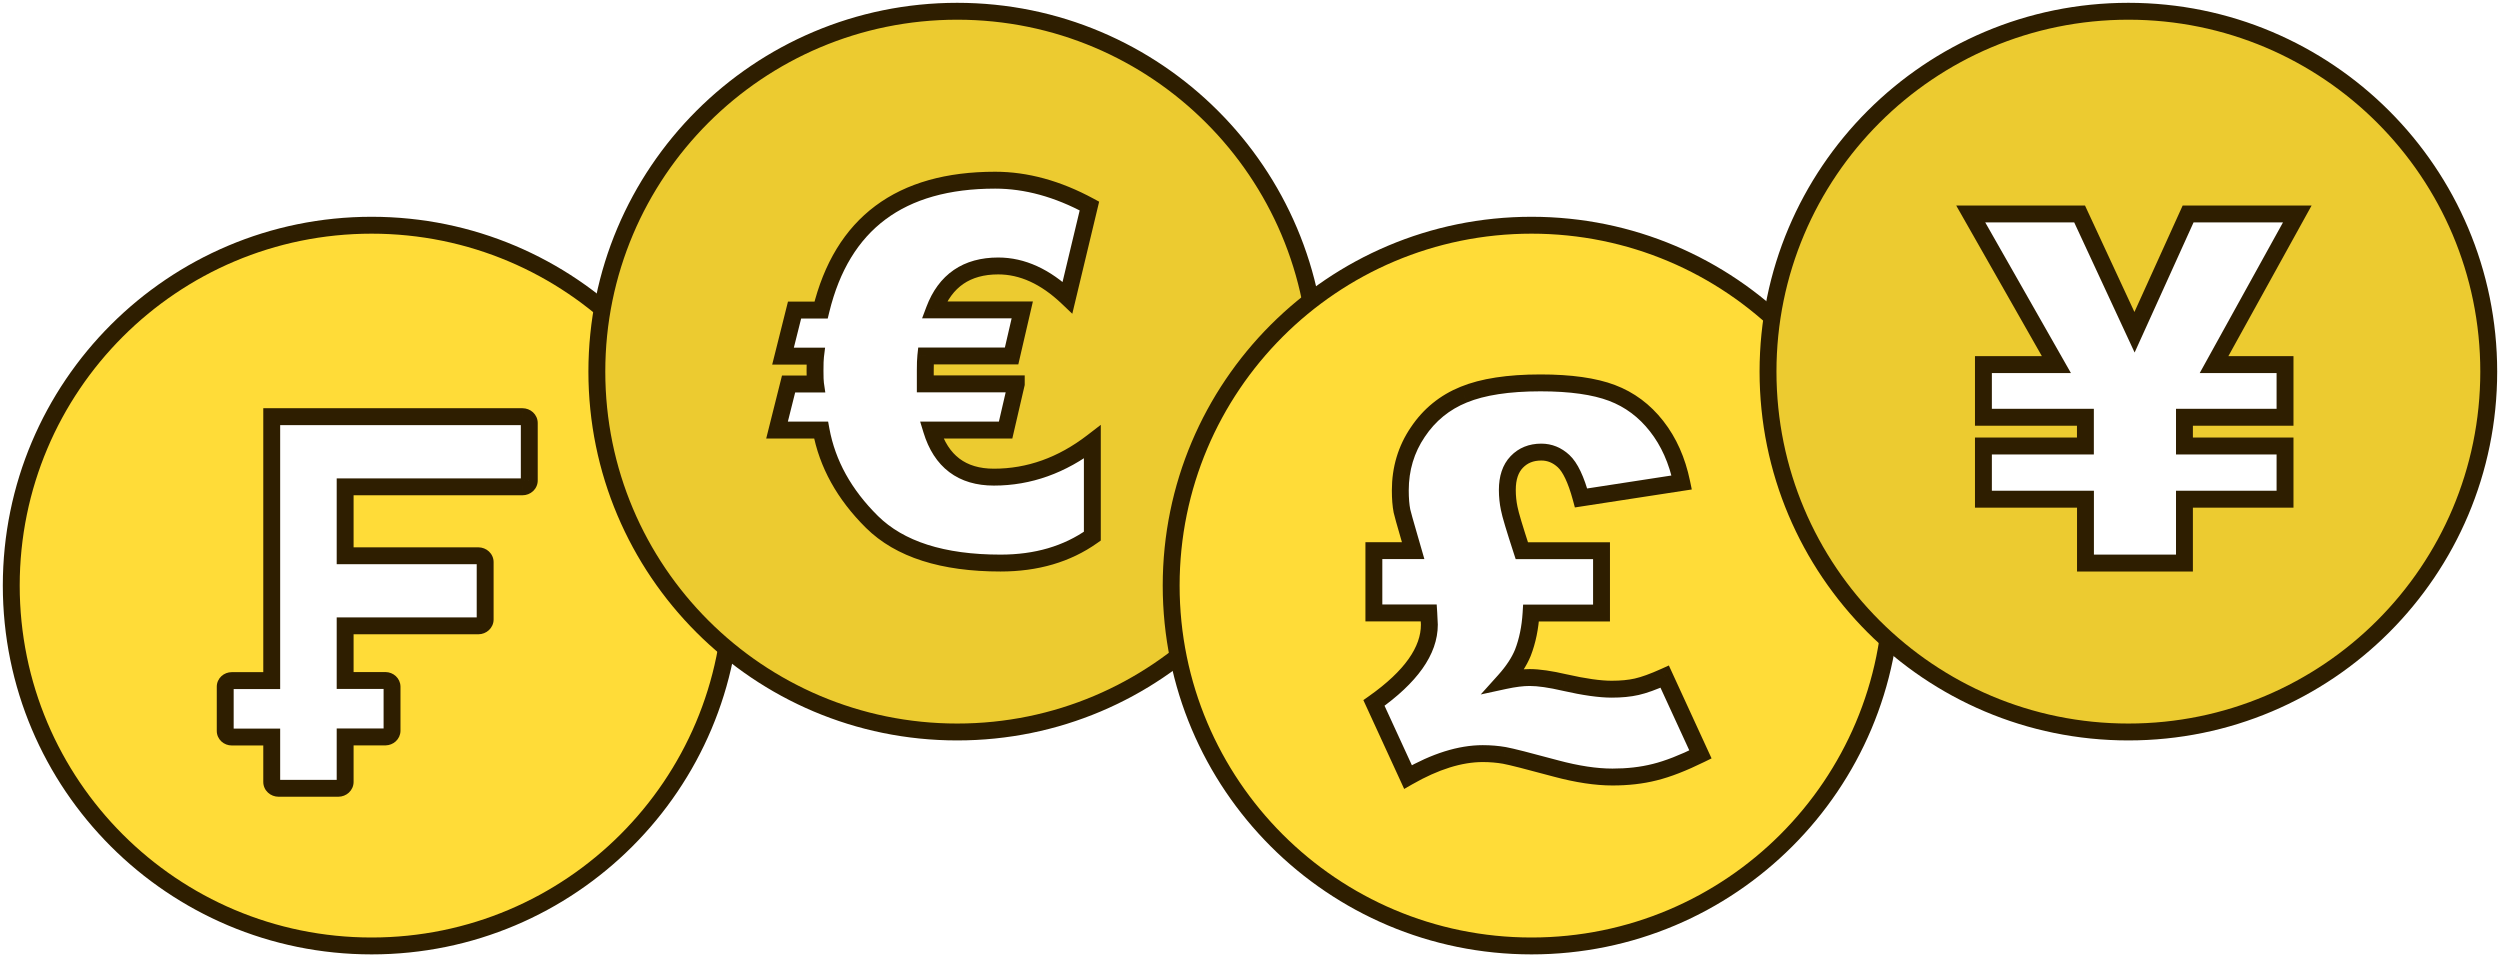 <svg width="222" height="85" viewBox="0 0 222 85" fill="none" xmlns="http://www.w3.org/2000/svg">
<path fill-rule="evenodd" clip-rule="evenodd" d="M33 84C50.673 84 65 69.673 65 52C65 34.327 50.673 20 33 20C15.327 20 1 34.327 1 52C1 69.673 15.327 84 33 84ZM46.397 37H24.129V60.437H20.579C20.426 60.437 20.278 60.493 20.17 60.594C20.061 60.695 20 60.831 20 60.974V64.911C20 65.053 20.061 65.19 20.17 65.291C20.278 65.391 20.426 65.448 20.579 65.448H24.129V69.441C24.13 69.589 24.194 69.731 24.306 69.836C24.419 69.94 24.572 69.999 24.732 70H30.046C30.205 69.999 30.358 69.939 30.471 69.835C30.583 69.73 30.647 69.589 30.649 69.441V65.44H34.233C34.385 65.436 34.53 65.378 34.638 65.278C34.746 65.178 34.808 65.044 34.813 64.903V60.966C34.809 60.824 34.747 60.69 34.639 60.59C34.531 60.49 34.386 60.432 34.233 60.429H30.649V55.573H42.483C42.641 55.571 42.793 55.511 42.905 55.407C43.017 55.303 43.081 55.162 43.082 55.015V49.912C43.082 49.765 43.018 49.623 42.906 49.519C42.794 49.414 42.642 49.355 42.483 49.353H30.649V43.23H46.397C46.477 43.23 46.556 43.215 46.63 43.186C46.704 43.157 46.771 43.115 46.827 43.062C46.883 43.009 46.927 42.947 46.957 42.878C46.986 42.809 47.001 42.735 47 42.661V37.559C46.999 37.411 46.935 37.269 46.823 37.164C46.71 37.06 46.557 37.001 46.397 37Z" fill="#FFDC38"/>
<path d="M24.129 37V36.25H23.379V37H24.129ZM46.397 37L46.401 36.25H46.397V37ZM24.129 60.437V61.187H24.879V60.437H24.129ZM20.17 60.594L20.68 61.144L20.68 61.144L20.17 60.594ZM20.17 65.291L20.68 64.741L20.68 64.741L20.17 65.291ZM24.129 65.448H24.879V64.698H24.129V65.448ZM24.129 69.441H23.379L23.379 69.445L24.129 69.441ZM24.306 69.836L24.816 69.285L24.816 69.285L24.306 69.836ZM24.732 70L24.729 70.75H24.732V70ZM30.046 70V70.75L30.053 70.75L30.046 70ZM30.471 69.835L30.98 70.385L30.98 70.385L30.471 69.835ZM30.649 69.441L31.399 69.449V69.441H30.649ZM30.649 65.44V64.69H29.899V65.44H30.649ZM34.233 65.44V66.19H34.243L34.253 66.19L34.233 65.44ZM34.638 65.278L35.148 65.828L35.148 65.828L34.638 65.278ZM34.813 64.903L35.562 64.926L35.563 64.915V64.903H34.813ZM34.813 60.966H35.563V60.956L35.562 60.946L34.813 60.966ZM34.639 60.59L35.149 60.04L35.149 60.04L34.639 60.59ZM34.233 60.429L34.25 59.679L34.241 59.679H34.233V60.429ZM30.649 60.429H29.899V61.179H30.649V60.429ZM30.649 55.573V54.823H29.899V55.573H30.649ZM42.483 55.573V56.323L42.492 56.323L42.483 55.573ZM42.905 55.407L43.416 55.956H43.416L42.905 55.407ZM43.082 55.015L43.832 55.022V55.015H43.082ZM43.082 49.912H43.832L43.832 49.908L43.082 49.912ZM42.483 49.353L42.489 48.603H42.483V49.353ZM30.649 49.353H29.899V50.103H30.649V49.353ZM30.649 43.23V42.48H29.899V43.23H30.649ZM46.397 43.23V43.98L46.401 43.98L46.397 43.23ZM46.63 43.186L46.357 42.488L46.357 42.488L46.63 43.186ZM46.827 43.062L46.312 42.517L46.312 42.517L46.827 43.062ZM46.957 42.878L46.268 42.58L46.268 42.58L46.957 42.878ZM47 42.661H46.25L46.25 42.673L47 42.661ZM47 37.559H47.75L47.75 37.555L47 37.559ZM46.823 37.164L47.332 36.614L47.332 36.614L46.823 37.164ZM64.25 52C64.25 69.259 50.259 83.25 33 83.25V84.75C51.087 84.75 65.75 70.087 65.75 52H64.25ZM33 20.75C50.259 20.75 64.25 34.741 64.25 52H65.75C65.75 33.913 51.087 19.25 33 19.25V20.75ZM1.75 52C1.75 34.741 15.741 20.75 33 20.75V19.25C14.913 19.25 0.25 33.913 0.25 52H1.75ZM33 83.25C15.741 83.25 1.75 69.259 1.75 52H0.25C0.25 70.087 14.913 84.75 33 84.75V83.25ZM24.129 37.75H46.397V36.25H24.129V37.75ZM24.879 60.437V37H23.379V60.437H24.879ZM20.579 61.187H24.129V59.687H20.579V61.187ZM20.68 61.144C20.644 61.177 20.607 61.187 20.579 61.187V59.687C20.244 59.687 19.913 59.81 19.66 60.044L20.68 61.144ZM20.75 60.974C20.75 61.05 20.717 61.109 20.68 61.144L19.66 60.044C19.405 60.28 19.25 60.613 19.25 60.974H20.75ZM20.75 64.911V60.974H19.25V64.911H20.75ZM20.68 64.741C20.717 64.775 20.75 64.835 20.75 64.911H19.25C19.25 65.271 19.405 65.605 19.66 65.841L20.68 64.741ZM20.579 64.698C20.607 64.698 20.644 64.708 20.68 64.741L19.66 65.841C19.913 66.075 20.244 66.198 20.579 66.198V64.698ZM24.129 64.698H20.579V66.198H24.129V64.698ZM24.879 69.441V65.448H23.379V69.441H24.879ZM24.816 69.285C24.849 69.316 24.879 69.369 24.879 69.438L23.379 69.445C23.381 69.81 23.538 70.147 23.797 70.386L24.816 69.285ZM24.735 69.25C24.756 69.25 24.786 69.257 24.816 69.285L23.797 70.386C24.053 70.623 24.389 70.749 24.729 70.75L24.735 69.25ZM30.046 69.25H24.732V70.75H30.046V69.25ZM29.961 69.285C29.991 69.257 30.02 69.25 30.039 69.25L30.053 70.75C30.391 70.747 30.725 70.621 30.98 70.385L29.961 69.285ZM29.899 69.434C29.899 69.366 29.929 69.314 29.961 69.285L30.98 70.385C31.237 70.147 31.395 69.812 31.399 69.449L29.899 69.434ZM29.899 65.44V69.441H31.399V65.44H29.899ZM34.233 64.69H30.649V66.19H34.233V64.69ZM34.128 64.728C34.159 64.699 34.191 64.691 34.213 64.69L34.253 66.19C34.58 66.181 34.901 66.057 35.148 65.828L34.128 64.728ZM34.063 64.88C34.065 64.811 34.095 64.758 34.128 64.728L35.148 65.828C35.396 65.598 35.551 65.277 35.562 64.926L34.063 64.88ZM34.063 60.966V64.903H35.563V60.966H34.063ZM34.129 61.14C34.095 61.109 34.065 61.055 34.063 60.985L35.562 60.946C35.553 60.594 35.398 60.271 35.149 60.04L34.129 61.14ZM34.216 61.178C34.193 61.178 34.161 61.169 34.129 61.14L35.149 60.04C34.901 59.81 34.578 59.686 34.25 59.679L34.216 61.178ZM30.649 61.179H34.233V59.679H30.649V61.179ZM29.899 55.573V60.429H31.399V55.573H29.899ZM42.483 54.823H30.649V56.323H42.483V54.823ZM42.394 54.858C42.424 54.831 42.453 54.824 42.473 54.823L42.492 56.323C42.83 56.319 43.162 56.193 43.416 55.956L42.394 54.858ZM42.332 55.007C42.333 54.94 42.362 54.888 42.394 54.858L43.416 55.956C43.672 55.718 43.829 55.384 43.832 55.022L42.332 55.007ZM42.332 49.912V55.015H43.832V49.912H42.332ZM42.395 50.068C42.363 50.038 42.333 49.984 42.332 49.916L43.832 49.908C43.831 49.545 43.674 49.209 43.417 48.97L42.395 50.068ZM42.476 50.103C42.455 50.103 42.425 50.096 42.395 50.068L43.417 48.97C43.162 48.733 42.828 48.606 42.489 48.603L42.476 50.103ZM30.649 50.103H42.483V48.603H30.649V50.103ZM29.899 43.23V49.353H31.399V43.23H29.899ZM46.397 42.48H30.649V43.98H46.397V42.48ZM46.357 42.488C46.37 42.483 46.383 42.48 46.394 42.48L46.401 43.98C46.572 43.98 46.743 43.947 46.904 43.885L46.357 42.488ZM46.312 42.517C46.327 42.502 46.343 42.493 46.357 42.488L46.904 43.885C47.065 43.822 47.214 43.728 47.342 43.608L46.312 42.517ZM46.268 42.58C46.28 42.553 46.296 42.532 46.312 42.517L47.342 43.608C47.47 43.487 47.574 43.34 47.645 43.175L46.268 42.58ZM46.25 42.673C46.249 42.639 46.256 42.608 46.268 42.58L47.645 43.175C47.717 43.01 47.753 42.831 47.75 42.65L46.25 42.673ZM46.25 37.559V42.661H47.75V37.559H46.25ZM46.313 37.715C46.28 37.684 46.25 37.631 46.25 37.562L47.75 37.555C47.748 37.19 47.59 36.853 47.332 36.614L46.313 37.715ZM46.394 37.75C46.373 37.75 46.343 37.743 46.313 37.715L47.332 36.614C47.076 36.377 46.74 36.252 46.401 36.25L46.394 37.75Z" fill="#2E1E00"/>
<path fill-rule="evenodd" clip-rule="evenodd" d="M85 65C102.673 65 117 50.673 117 33C117 15.327 102.673 1 85 1C67.327 1 53 15.327 53 33C53 50.673 67.327 65 85 65ZM90.245 34.1L89.298 38.191H82.724C83.574 40.977 85.424 42.37 88.259 42.37C91.374 42.37 94.294 41.327 97 39.248V47.611C94.748 49.206 92.029 50 88.85 50C83.704 50 79.895 48.782 77.429 46.346C74.97 43.91 73.464 41.192 72.913 38.191H69L70.025 34.1H72.42C72.387 33.878 72.374 33.481 72.374 32.916C72.374 32.317 72.387 31.886 72.42 31.624H69.532L70.557 27.533H72.913C74.788 19.842 79.94 16 88.37 16C91.121 16 93.918 16.767 96.74 18.294L94.794 26.423C92.828 24.552 90.777 23.617 88.642 23.617C85.845 23.617 83.944 24.916 82.964 27.52H90.777L89.83 31.61H82.212C82.179 31.907 82.166 32.337 82.166 32.902V34.087H90.245V34.1Z" fill="#ECCB30"/>
<path d="M89.298 38.191V38.941H89.894L90.028 38.36L89.298 38.191ZM90.245 34.1L90.976 34.269L90.995 34.186V34.1H90.245ZM82.724 38.191V37.441H81.711L82.007 38.41L82.724 38.191ZM97 39.248H97.75V37.725L96.543 38.653L97 39.248ZM97 47.611L97.433 48.223L97.75 47.999V47.611H97ZM77.429 46.346L76.901 46.879L76.902 46.88L77.429 46.346ZM72.913 38.191L73.65 38.056L73.538 37.441H72.913V38.191ZM69 38.191L68.272 38.009L68.039 38.941H69V38.191ZM70.025 34.1V33.35H69.44L69.298 33.918L70.025 34.1ZM72.42 34.1V34.85H73.287L73.162 33.992L72.42 34.1ZM72.42 31.624L73.164 31.716L73.268 30.874H72.42V31.624ZM69.532 31.624L68.805 31.442L68.571 32.374H69.532V31.624ZM70.557 27.533V26.783H69.972L69.83 27.351L70.557 27.533ZM72.913 27.533V28.283H73.502L73.641 27.711L72.913 27.533ZM96.74 18.294L97.47 18.469L97.604 17.909L97.097 17.635L96.74 18.294ZM94.794 26.423L94.277 26.966L95.22 27.863L95.523 26.597L94.794 26.423ZM82.964 27.52L82.262 27.255L81.881 28.27H82.964V27.52ZM90.777 27.52L91.508 27.689L91.721 26.77H90.777V27.52ZM89.83 31.61V32.361H90.426L90.56 31.78L89.83 31.61ZM82.212 31.61V30.86H81.539L81.466 31.529L82.212 31.61ZM82.166 34.087H81.416V34.837H82.166V34.087ZM90.245 34.087H90.995V33.337H90.245V34.087ZM116.25 33C116.25 50.259 102.259 64.25 85 64.25V65.75C103.087 65.75 117.75 51.087 117.75 33H116.25ZM85 1.75C102.259 1.75 116.25 15.741 116.25 33H117.75C117.75 14.913 103.087 0.25 85 0.25V1.75ZM53.75 33C53.75 15.741 67.741 1.75 85 1.75V0.25C66.913 0.25 52.25 14.913 52.25 33H53.75ZM85 64.25C67.741 64.25 53.75 50.259 53.75 33H52.25C52.25 51.087 66.913 65.75 85 65.75V64.25ZM90.028 38.36L90.976 34.269L89.514 33.931L88.567 38.022L90.028 38.36ZM82.724 38.941H89.298V37.441H82.724V38.941ZM88.259 41.62C86.967 41.62 85.965 41.304 85.199 40.726C84.431 40.147 83.832 39.253 83.442 37.972L82.007 38.41C82.466 39.915 83.217 41.11 84.296 41.924C85.376 42.739 86.716 43.12 88.259 43.12V41.62ZM96.543 38.653C93.955 40.642 91.193 41.62 88.259 41.62V43.12C91.555 43.12 94.633 42.012 97.457 39.842L96.543 38.653ZM97.75 47.611V39.248H96.25V47.611H97.75ZM88.85 50.75C92.159 50.75 95.036 49.921 97.433 48.223L96.567 46.999C94.461 48.491 91.899 49.25 88.85 49.25V50.75ZM76.902 46.88C79.564 49.509 83.602 50.75 88.85 50.75V49.25C83.806 49.25 80.226 48.055 77.956 45.813L76.902 46.88ZM72.175 38.327C72.758 41.498 74.348 44.351 76.901 46.879L77.957 45.813C75.591 43.471 74.171 40.886 73.65 38.056L72.175 38.327ZM69 38.941H72.913V37.441H69V38.941ZM69.298 33.918L68.272 38.009L69.728 38.373L70.753 34.282L69.298 33.918ZM72.42 33.35H70.025V34.85H72.42V33.35ZM71.624 32.916C71.624 33.473 71.636 33.924 71.678 34.209L73.162 33.992C73.138 33.832 73.124 33.489 73.124 32.916H71.624ZM71.675 31.532C71.636 31.846 71.624 32.32 71.624 32.916H73.124C73.124 32.314 73.138 31.927 73.164 31.716L71.675 31.532ZM69.532 32.374H72.42V30.874H69.532V32.374ZM69.83 27.351L68.805 31.442L70.26 31.806L71.285 27.715L69.83 27.351ZM72.913 26.783H70.557V28.283H72.913V26.783ZM88.37 15.25C84.044 15.25 80.476 16.236 77.735 18.281C74.989 20.33 73.153 23.381 72.184 27.355L73.641 27.711C74.548 23.994 76.226 21.279 78.632 19.483C81.043 17.685 84.266 16.75 88.37 16.75V15.25ZM97.097 17.635C94.183 16.058 91.265 15.25 88.37 15.25V16.75C90.977 16.75 93.652 17.476 96.383 18.954L97.097 17.635ZM95.523 26.597L97.47 18.469L96.011 18.12L94.064 26.248L95.523 26.597ZM88.642 24.367C90.536 24.367 92.411 25.191 94.277 26.966L95.311 25.879C93.245 23.914 91.018 22.867 88.642 22.867V24.367ZM83.666 27.784C84.113 26.595 84.75 25.757 85.546 25.21C86.344 24.663 87.362 24.367 88.642 24.367V22.867C87.126 22.867 85.795 23.22 84.698 23.973C83.599 24.727 82.795 25.84 82.262 27.255L83.666 27.784ZM90.777 26.77H82.964V28.27H90.777V26.77ZM90.56 31.78L91.508 27.689L90.046 27.35L89.099 31.441L90.56 31.78ZM82.212 32.361H89.83V30.86H82.212V32.361ZM82.916 32.902C82.916 32.34 82.93 31.945 82.957 31.692L81.466 31.529C81.429 31.869 81.416 32.335 81.416 32.902H82.916ZM82.916 34.087V32.902H81.416V34.087H82.916ZM90.245 33.337H82.166V34.837H90.245V33.337ZM90.995 34.1V34.087H89.495V34.1H90.995Z" fill="#2E1E00"/>
<path fill-rule="evenodd" clip-rule="evenodd" d="M136 84C153.673 84 168 69.673 168 52C168 34.327 153.673 20 136 20C118.327 20 104 34.327 104 52C104 69.673 118.327 84 136 84ZM135.138 48.902H142.215V54.436H135.959C135.879 55.738 135.639 56.911 135.232 57.962C134.905 58.761 134.367 59.588 133.597 60.444C134.462 60.257 135.21 60.164 135.835 60.164C136.634 60.164 137.666 60.315 138.938 60.61C140.682 61.006 142.077 61.2 143.116 61.2C143.966 61.2 144.707 61.128 145.34 60.984C145.979 60.84 146.807 60.545 147.825 60.084L151 66.992C149.46 67.748 148.108 68.28 146.938 68.568C145.775 68.863 144.526 69 143.189 69C141.721 69 140.057 68.748 138.175 68.244C135.704 67.575 134.178 67.187 133.583 67.079C132.994 66.978 132.355 66.92 131.672 66.92C129.666 66.92 127.45 67.611 125.03 69L122.007 62.423C125.284 60.106 126.927 57.789 126.927 55.472C126.927 55.343 126.912 54.997 126.876 54.429H122V48.895H125.488C125.357 48.441 125.238 48.029 125.132 47.66C124.764 46.386 124.543 45.62 124.492 45.369C124.398 44.88 124.347 44.276 124.347 43.549C124.347 41.627 124.863 39.901 125.902 38.368C126.927 36.835 128.293 35.727 129.978 35.043C131.664 34.353 133.939 34 136.794 34C139.468 34 141.59 34.302 143.145 34.892C144.707 35.482 146.03 36.468 147.105 37.843C148.188 39.224 148.929 40.886 149.336 42.843L140.398 44.218C139.955 42.577 139.432 41.491 138.851 40.951C138.269 40.411 137.608 40.145 136.867 40.145C135.966 40.145 135.247 40.44 134.687 41.023C134.128 41.606 133.851 42.433 133.851 43.506C133.851 44.081 133.91 44.628 134.019 45.153C134.12 45.693 134.498 46.938 135.138 48.902Z" fill="#FFDC38"/>
<path d="M142.215 48.902H142.965V48.152H142.215V48.902ZM135.138 48.902L134.424 49.135L134.593 49.652H135.138V48.902ZM142.215 54.436V55.186H142.965V54.436H142.215ZM135.959 54.436V53.686H135.253L135.21 54.39L135.959 54.436ZM135.232 57.962L135.926 58.246L135.929 58.239L135.931 58.233L135.232 57.962ZM133.597 60.444L133.039 59.943L131.488 61.668L133.756 61.177L133.597 60.444ZM138.938 60.61L138.768 61.34L138.772 61.341L138.938 60.61ZM145.34 60.984L145.175 60.252L145.173 60.253L145.34 60.984ZM147.825 60.084L148.506 59.771L148.195 59.094L147.515 59.401L147.825 60.084ZM151 66.992L151.33 67.666L151.987 67.344L151.681 66.679L151 66.992ZM146.938 68.568L146.759 67.84L146.754 67.841L146.938 68.568ZM138.175 68.244L137.979 68.968L137.981 68.969L138.175 68.244ZM133.583 67.079L133.716 66.341L133.709 66.34L133.583 67.079ZM125.03 69L124.349 69.313L124.691 70.059L125.403 69.65L125.03 69ZM122.007 62.423L121.574 61.811L121.066 62.17L121.326 62.736L122.007 62.423ZM126.876 54.429L127.624 54.381L127.579 53.679H126.876V54.429ZM122 54.429H121.25V55.179H122V54.429ZM122 48.895V48.145H121.25V48.895H122ZM125.488 48.895V49.645H126.484L126.209 48.688L125.488 48.895ZM125.132 47.66L124.411 47.867L125.132 47.66ZM124.492 45.369L123.756 45.511L123.757 45.518L124.492 45.369ZM125.902 38.368L126.523 38.789L126.526 38.785L125.902 38.368ZM129.978 35.043L130.26 35.738L130.263 35.737L129.978 35.043ZM143.145 34.892L142.879 35.593L142.88 35.594L143.145 34.892ZM147.105 37.843L146.515 38.305L146.515 38.305L147.105 37.843ZM149.336 42.843L149.45 43.585L150.231 43.465L150.07 42.691L149.336 42.843ZM140.398 44.218L139.674 44.413L139.849 45.061L140.512 44.959L140.398 44.218ZM138.851 40.951L138.34 41.501L138.851 40.951ZM134.687 41.023L135.228 41.542H135.228L134.687 41.023ZM134.019 45.153L134.756 45.014L134.753 45.001L134.019 45.153ZM167.25 52C167.25 69.259 153.259 83.25 136 83.25V84.75C154.087 84.75 168.75 70.087 168.75 52H167.25ZM136 20.75C153.259 20.75 167.25 34.741 167.25 52H168.75C168.75 33.913 154.087 19.25 136 19.25V20.75ZM104.75 52C104.75 34.741 118.741 20.75 136 20.75V19.25C117.913 19.25 103.25 33.913 103.25 52H104.75ZM136 83.25C118.741 83.25 104.75 69.259 104.75 52H103.25C103.25 70.087 117.913 84.75 136 84.75V83.25ZM142.215 48.152H135.138V49.652H142.215V48.152ZM142.965 54.436V48.902H141.465V54.436H142.965ZM135.959 55.186H142.215V53.686H135.959V55.186ZM135.931 58.233C136.371 57.099 136.623 55.848 136.707 54.482L135.21 54.39C135.134 55.629 134.907 56.724 134.533 57.691L135.931 58.233ZM134.155 60.946C134.968 60.042 135.559 59.142 135.926 58.246L134.538 57.678C134.251 58.379 133.767 59.134 133.039 59.943L134.155 60.946ZM135.835 59.414C135.14 59.414 134.336 59.517 133.438 59.711L133.756 61.177C134.588 60.997 135.28 60.914 135.835 60.914V59.414ZM139.107 59.879C137.813 59.579 136.717 59.414 135.835 59.414V60.914C136.552 60.914 137.52 61.051 138.768 61.34L139.107 59.879ZM143.116 60.45C142.158 60.45 140.824 60.269 139.104 59.878L138.772 61.341C140.539 61.742 141.996 61.95 143.116 61.95V60.45ZM145.173 60.253C144.609 60.381 143.926 60.45 143.116 60.45V61.95C144.006 61.95 144.805 61.875 145.506 61.715L145.173 60.253ZM147.515 59.401C146.521 59.851 145.745 60.124 145.175 60.252L145.504 61.716C146.213 61.556 147.093 61.239 148.134 60.768L147.515 59.401ZM151.681 66.679L148.506 59.771L147.143 60.398L150.319 67.306L151.681 66.679ZM147.117 69.296C148.359 68.991 149.764 68.434 151.33 67.666L150.67 66.319C149.155 67.062 147.857 67.57 146.759 67.84L147.117 69.296ZM143.189 69.75C144.576 69.75 145.889 69.608 147.123 69.295L146.754 67.841C145.662 68.118 144.475 68.25 143.189 68.25V69.75ZM137.981 68.969C139.906 69.484 141.638 69.75 143.189 69.75V68.25C141.804 68.25 140.207 68.012 138.369 67.52L137.981 68.969ZM133.449 67.817C134.006 67.918 135.495 68.296 137.979 68.968L138.371 67.52C135.914 66.855 134.351 66.456 133.716 66.341L133.449 67.817ZM131.672 67.67C132.312 67.67 132.91 67.725 133.456 67.818L133.709 66.34C133.078 66.231 132.397 66.17 131.672 66.17V67.67ZM125.403 69.65C127.751 68.303 129.838 67.67 131.672 67.67V66.17C129.494 66.17 127.149 66.919 124.657 68.35L125.403 69.65ZM121.326 62.736L124.349 69.313L125.712 68.687L122.689 62.11L121.326 62.736ZM126.177 55.472C126.177 57.411 124.796 59.533 121.574 61.811L122.44 63.035C125.772 60.68 127.677 58.167 127.677 55.472H126.177ZM126.127 54.477C126.164 55.048 126.177 55.37 126.177 55.472H127.677C127.677 55.315 127.66 54.947 127.624 54.381L126.127 54.477ZM122 55.179H126.876V53.679H122V55.179ZM121.25 48.895V54.429H122.75V48.895H121.25ZM125.488 48.145H122V49.645H125.488V48.145ZM124.411 47.867C124.518 48.237 124.637 48.648 124.767 49.102L126.209 48.688C126.078 48.233 125.959 47.821 125.852 47.452L124.411 47.867ZM123.757 45.518C123.816 45.808 124.051 46.621 124.411 47.867L125.852 47.452C125.477 46.151 125.27 45.432 125.228 45.221L123.757 45.518ZM123.597 43.549C123.597 44.307 123.65 44.962 123.756 45.511L125.229 45.227C125.146 44.798 125.097 44.244 125.097 43.549H123.597ZM125.281 37.947C124.154 39.609 123.597 41.484 123.597 43.549H125.097C125.097 41.77 125.572 40.191 126.523 38.789L125.281 37.947ZM129.697 34.348C127.872 35.088 126.386 36.294 125.279 37.951L126.526 38.785C127.467 37.377 128.714 36.365 130.26 35.738L129.697 34.348ZM136.794 33.25C133.889 33.25 131.506 33.607 129.694 34.349L130.263 35.737C131.823 35.098 133.989 34.75 136.794 34.75V33.25ZM143.411 34.191C141.736 33.556 139.513 33.25 136.794 33.25V34.75C139.424 34.75 141.444 35.049 142.879 35.593L143.411 34.191ZM147.696 37.38C146.54 35.903 145.107 34.831 143.41 34.191L142.88 35.594C144.308 36.133 145.52 37.033 146.515 38.305L147.696 37.38ZM150.07 42.691C149.643 40.636 148.859 38.864 147.696 37.38L146.515 38.305C147.517 39.584 148.215 41.136 148.602 42.996L150.07 42.691ZM140.512 44.959L149.45 43.585L149.222 42.102L140.284 43.477L140.512 44.959ZM138.34 41.501C138.756 41.887 139.236 42.792 139.674 44.413L141.122 44.022C140.674 42.363 140.108 41.095 139.361 40.401L138.34 41.501ZM136.867 40.895C137.407 40.895 137.889 41.082 138.34 41.501L139.361 40.401C138.65 39.741 137.809 39.395 136.867 39.395V40.895ZM135.228 41.542C135.633 41.121 136.15 40.895 136.867 40.895V39.395C135.782 39.395 134.861 39.759 134.146 40.504L135.228 41.542ZM134.601 43.506C134.601 42.559 134.843 41.944 135.228 41.542L134.146 40.504C133.412 41.268 133.101 42.307 133.101 43.506H134.601ZM134.753 45.001C134.654 44.526 134.601 44.03 134.601 43.506H133.101C133.101 44.132 133.165 44.73 133.284 45.306L134.753 45.001ZM135.851 48.67C135.205 46.685 134.846 45.495 134.756 45.014L133.282 45.292C133.394 45.891 133.792 47.191 134.424 49.135L135.851 48.67Z" fill="#2E1E00"/>
<path fill-rule="evenodd" clip-rule="evenodd" d="M189 65C206.673 65 221 50.673 221 33C221 15.327 206.673 1 189 1C171.327 1 157 15.327 157 33C157 50.673 171.327 65 189 65ZM175 19H184.669L189.546 29.505L194.305 19H204L196.607 32.377H202.911V37.053H193.979V39.606H202.911V44.328H193.979V50H185.19V44.328H176.128V39.606H185.184V37.053H176.128V32.377H182.609L175 19Z" fill="#ECCB30"/>
<path d="M184.669 19L185.349 18.684L185.148 18.25H184.669V19ZM175 19V18.25H173.711L174.348 19.371L175 19ZM189.546 29.505L188.865 29.821L189.554 31.304L190.229 29.814L189.546 29.505ZM194.305 19V18.25H193.821L193.622 18.691L194.305 19ZM204 19L204.656 19.363L205.271 18.25H204V19ZM196.607 32.377L195.95 32.014L195.335 33.127H196.607V32.377ZM202.911 32.377H203.661V31.627H202.911V32.377ZM202.911 37.053V37.803H203.661V37.053H202.911ZM193.979 37.053V36.303H193.229V37.053H193.979ZM193.979 39.606H193.229V40.356H193.979V39.606ZM202.911 39.606H203.661V38.856H202.911V39.606ZM202.911 44.328V45.078H203.661V44.328H202.911ZM193.979 44.328V43.578H193.229V44.328H193.979ZM193.979 50V50.75H194.729V50H193.979ZM185.19 50H184.44V50.75H185.19V50ZM185.19 44.328H185.94V43.578H185.19V44.328ZM176.128 44.328H175.378V45.078H176.128V44.328ZM176.128 39.606V38.856H175.378V39.606H176.128ZM185.184 39.606V40.356H185.934V39.606H185.184ZM185.184 37.053H185.934V36.303H185.184V37.053ZM176.128 37.053H175.378V37.803H176.128V37.053ZM176.128 32.377V31.627H175.378V32.377H176.128ZM182.609 32.377V33.127H183.898L183.261 32.006L182.609 32.377ZM220.25 33C220.25 50.259 206.259 64.25 189 64.25V65.75C207.087 65.75 221.75 51.087 221.75 33H220.25ZM189 1.75C206.259 1.75 220.25 15.741 220.25 33H221.75C221.75 14.913 207.087 0.25 189 0.25V1.75ZM157.75 33C157.75 15.741 171.741 1.75 189 1.75V0.25C170.913 0.25 156.25 14.913 156.25 33H157.75ZM189 64.25C171.741 64.25 157.75 50.259 157.75 33H156.25C156.25 51.087 170.913 65.75 189 65.75V64.25ZM184.669 18.25H175V19.75H184.669V18.25ZM190.226 29.189L185.349 18.684L183.989 19.316L188.865 29.821L190.226 29.189ZM193.622 18.691L188.862 29.195L190.229 29.814L194.988 19.309L193.622 18.691ZM204 18.25H194.305V19.75H204V18.25ZM197.263 32.74L204.656 19.363L203.344 18.637L195.95 32.014L197.263 32.74ZM202.911 31.627H196.607V33.127H202.911V31.627ZM203.661 37.053V32.377H202.161V37.053H203.661ZM193.979 37.803H202.911V36.303H193.979V37.803ZM194.729 39.606V37.053H193.229V39.606H194.729ZM202.911 38.856H193.979V40.356H202.911V38.856ZM203.661 44.328V39.606H202.161V44.328H203.661ZM193.979 45.078H202.911V43.578H193.979V45.078ZM194.729 50V44.328H193.229V50H194.729ZM185.19 50.75H193.979V49.25H185.19V50.75ZM184.44 44.328V50H185.94V44.328H184.44ZM176.128 45.078H185.19V43.578H176.128V45.078ZM175.378 39.606V44.328H176.878V39.606H175.378ZM185.184 38.856H176.128V40.356H185.184V38.856ZM184.434 37.053V39.606H185.934V37.053H184.434ZM176.128 37.803H185.184V36.303H176.128V37.803ZM175.378 32.377V37.053H176.878V32.377H175.378ZM182.609 31.627H176.128V33.127H182.609V31.627ZM174.348 19.371L181.957 32.748L183.261 32.006L175.652 18.629L174.348 19.371Z" fill="#2E1E00"/>
</svg>
